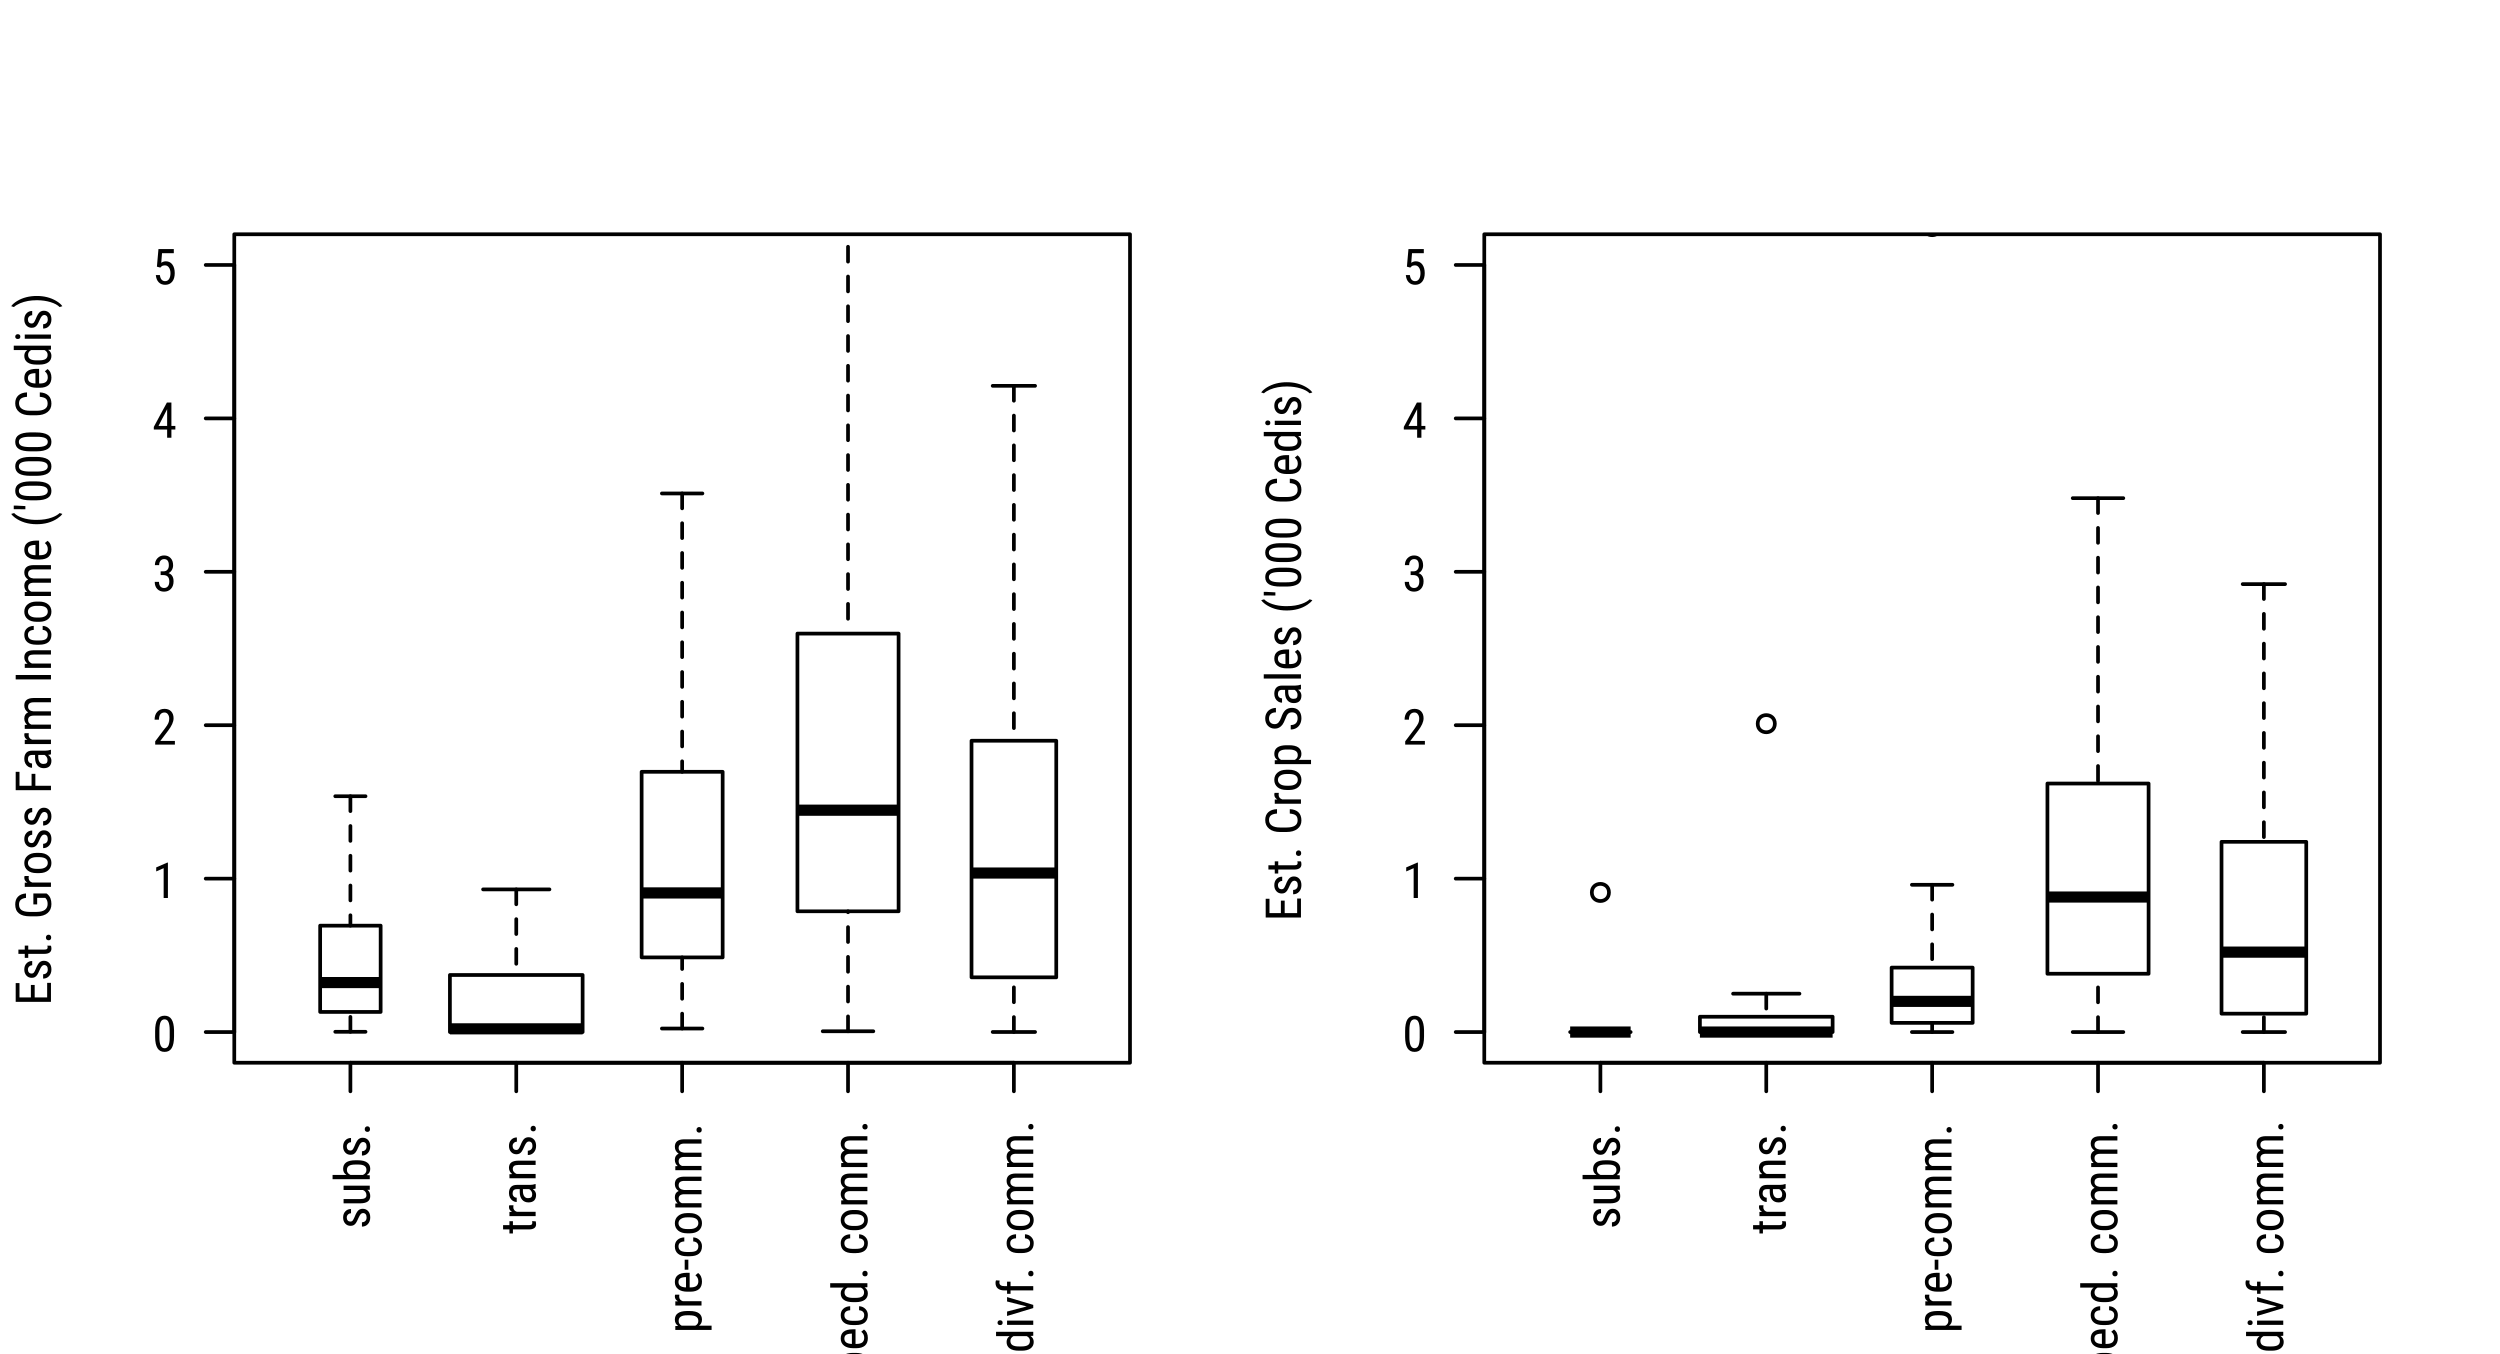 <?xml version="1.0" encoding="UTF-8"?>
<svg xmlns="http://www.w3.org/2000/svg" xmlns:xlink="http://www.w3.org/1999/xlink" width="504pt" height="273pt" viewBox="0 0 504 273" version="1.1">
<defs>
<g>
<symbol overflow="visible" id="glyph0-0">
<path style="stroke:none;" d="M 0 -3.406 L 0 -0.516 L -7.109 -0.516 L -7.109 -3.406 Z M -0.422 -3.188 L -6.688 -3.188 L -3.562 -2.078 Z M -6.641 -0.734 L -0.453 -0.734 L -3.562 -1.828 Z M -0.266 -0.891 L -0.266 -3 L -3.219 -1.953 Z M -3.891 -1.953 L -6.844 -3 L -6.844 -0.891 Z M -3.891 -1.953 "/>
</symbol>
<symbol overflow="visible" id="glyph0-1">
<path style="stroke:none;" d="M -1.359 -3.219 C -1.535 -3.219 -1.691 -3.145 -1.828 -3 C -1.961 -2.863 -2.117 -2.594 -2.297 -2.188 C -2.492 -1.727 -2.66 -1.398 -2.797 -1.203 C -2.93 -1.016 -3.082 -0.875 -3.25 -0.781 C -3.426 -0.688 -3.633 -0.641 -3.875 -0.641 C -4.312 -0.641 -4.672 -0.797 -4.953 -1.109 C -5.234 -1.422 -5.375 -1.82 -5.375 -2.312 C -5.375 -2.832 -5.223 -3.25 -4.922 -3.562 C -4.629 -3.875 -4.25 -4.031 -3.781 -4.031 L -3.781 -3.172 C -4.02 -3.172 -4.223 -3.086 -4.391 -2.922 C -4.555 -2.766 -4.641 -2.562 -4.641 -2.312 C -4.641 -2.062 -4.57 -1.863 -4.438 -1.719 C -4.312 -1.57 -4.133 -1.5 -3.906 -1.5 C -3.727 -1.5 -3.586 -1.551 -3.484 -1.656 C -3.379 -1.758 -3.238 -2.016 -3.062 -2.422 C -2.812 -3.066 -2.566 -3.504 -2.328 -3.734 C -2.086 -3.961 -1.785 -4.078 -1.422 -4.078 C -0.961 -4.078 -0.594 -3.914 -0.312 -3.594 C -0.039 -3.281 0.094 -2.859 0.094 -2.328 C 0.094 -1.785 -0.062 -1.344 -0.375 -1 C -0.688 -0.656 -1.086 -0.484 -1.578 -0.484 L -1.578 -1.359 C -1.285 -1.367 -1.055 -1.457 -0.891 -1.625 C -0.723 -1.789 -0.641 -2.023 -0.641 -2.328 C -0.641 -2.617 -0.703 -2.836 -0.828 -2.984 C -0.961 -3.141 -1.141 -3.219 -1.359 -3.219 Z M -1.359 -3.219 "/>
</symbol>
<symbol overflow="visible" id="glyph0-2">
<path style="stroke:none;" d="M -0.469 -3.344 C -0.094 -3.051 0.094 -2.629 0.094 -2.078 C 0.094 -1.609 -0.066 -1.25 -0.391 -1 C -0.723 -0.758 -1.207 -0.633 -1.844 -0.625 L -5.281 -0.625 L -5.281 -1.484 L -1.906 -1.484 C -1.082 -1.484 -0.672 -1.734 -0.672 -2.234 C -0.672 -2.754 -0.906 -3.113 -1.375 -3.312 L -5.281 -3.312 L -5.281 -4.188 L 0 -4.188 L 0 -3.359 Z M -0.469 -3.344 "/>
</symbol>
<symbol overflow="visible" id="glyph0-3">
<path style="stroke:none;" d="M -2.391 -4.469 C -1.566 -4.469 -0.945 -4.316 -0.531 -4.016 C -0.113 -3.723 0.094 -3.297 0.094 -2.734 C 0.094 -2.18 -0.145 -1.766 -0.625 -1.484 L 0 -1.438 L 0 -0.656 L -7.5 -0.656 L -7.5 -1.516 L -4.703 -1.516 C -5.148 -1.797 -5.375 -2.203 -5.375 -2.734 C -5.375 -3.305 -5.172 -3.738 -4.766 -4.031 C -4.359 -4.32 -3.738 -4.469 -2.906 -4.469 Z M -2.875 -3.609 C -3.5 -3.609 -3.941 -3.52 -4.203 -3.344 C -4.473 -3.176 -4.609 -2.895 -4.609 -2.5 C -4.609 -2.062 -4.367 -1.734 -3.891 -1.516 L -1.375 -1.516 C -0.906 -1.723 -0.672 -2.055 -0.672 -2.516 C -0.672 -2.898 -0.805 -3.176 -1.078 -3.344 C -1.348 -3.52 -1.77 -3.609 -2.344 -3.609 Z M -2.875 -3.609 "/>
</symbol>
<symbol overflow="visible" id="glyph0-4">
<path style="stroke:none;" d="M -0.469 -0.703 C -0.625 -0.703 -0.754 -0.75 -0.859 -0.844 C -0.961 -0.938 -1.016 -1.07 -1.016 -1.25 C -1.016 -1.438 -0.961 -1.578 -0.859 -1.672 C -0.754 -1.773 -0.625 -1.828 -0.469 -1.828 C -0.32 -1.828 -0.195 -1.773 -0.094 -1.672 C 0 -1.578 0.047 -1.438 0.047 -1.25 C 0.047 -1.07 0 -0.938 -0.094 -0.844 C -0.195 -0.75 -0.32 -0.703 -0.469 -0.703 Z M -0.469 -0.703 "/>
</symbol>
<symbol overflow="visible" id="glyph0-5">
<path style="stroke:none;" d="M -6.562 -1.781 L -5.281 -1.781 L -5.281 -2.578 L -4.578 -2.578 L -4.578 -1.781 L -1.312 -1.781 C -1.102 -1.781 -0.941 -1.812 -0.828 -1.875 C -0.723 -1.945 -0.672 -2.066 -0.672 -2.234 C -0.672 -2.348 -0.691 -2.461 -0.734 -2.578 L 0 -2.562 C 0.062 -2.375 0.094 -2.176 0.094 -1.969 C 0.094 -1.625 -0.023 -1.363 -0.266 -1.188 C -0.516 -1.008 -0.859 -0.922 -1.297 -0.922 L -4.578 -0.922 L -4.578 -0.109 L -5.281 -0.109 L -5.281 -0.922 L -6.562 -0.922 Z M -6.562 -1.781 "/>
</symbol>
<symbol overflow="visible" id="glyph0-6">
<path style="stroke:none;" d="M -4.469 -2.828 C -4.488 -2.703 -4.5 -2.57 -4.5 -2.438 C -4.5 -1.988 -4.258 -1.68 -3.781 -1.516 L 0 -1.516 L 0 -0.641 L -5.281 -0.641 L -5.281 -1.484 L -4.75 -1.5 C -5.164 -1.727 -5.375 -2.055 -5.375 -2.484 C -5.375 -2.617 -5.352 -2.734 -5.312 -2.828 Z M -4.469 -2.828 "/>
</symbol>
<symbol overflow="visible" id="glyph0-7">
<path style="stroke:none;" d="M 0 -3.359 C -0.113 -3.305 -0.305 -3.27 -0.578 -3.25 C -0.129 -2.945 0.094 -2.555 0.094 -2.078 C 0.094 -1.598 -0.035 -1.223 -0.297 -0.953 C -0.566 -0.691 -0.945 -0.562 -1.438 -0.562 C -1.977 -0.562 -2.406 -0.742 -2.719 -1.109 C -3.031 -1.473 -3.191 -1.973 -3.203 -2.609 L -3.203 -3.234 L -3.766 -3.234 C -4.078 -3.234 -4.301 -3.16 -4.438 -3.016 C -4.57 -2.879 -4.641 -2.672 -4.641 -2.391 C -4.641 -2.129 -4.562 -1.914 -4.406 -1.75 C -4.25 -1.594 -4.051 -1.516 -3.812 -1.516 L -3.812 -0.641 C -4.082 -0.641 -4.344 -0.719 -4.594 -0.875 C -4.844 -1.039 -5.035 -1.258 -5.172 -1.531 C -5.305 -1.801 -5.375 -2.102 -5.375 -2.438 C -5.375 -2.977 -5.238 -3.391 -4.969 -3.672 C -4.707 -3.953 -4.316 -4.094 -3.797 -4.094 L -1.141 -4.094 C -0.734 -4.102 -0.379 -4.16 -0.078 -4.266 L 0 -4.266 Z M -0.688 -2.219 C -0.688 -2.426 -0.742 -2.625 -0.859 -2.812 C -0.984 -3.008 -1.129 -3.148 -1.297 -3.234 L -2.562 -3.234 L -2.562 -2.75 C -2.551 -2.344 -2.457 -2.02 -2.281 -1.781 C -2.102 -1.539 -1.859 -1.422 -1.547 -1.422 C -1.242 -1.422 -1.023 -1.477 -0.891 -1.594 C -0.754 -1.719 -0.688 -1.926 -0.688 -2.219 Z M -0.688 -2.219 "/>
</symbol>
<symbol overflow="visible" id="glyph0-8">
<path style="stroke:none;" d="M -5.281 -1.453 L -4.719 -1.484 C -5.156 -1.816 -5.375 -2.242 -5.375 -2.766 C -5.375 -3.703 -4.754 -4.176 -3.516 -4.188 L 0 -4.188 L 0 -3.328 L -3.469 -3.328 C -3.883 -3.328 -4.176 -3.258 -4.344 -3.125 C -4.52 -2.988 -4.609 -2.781 -4.609 -2.5 C -4.609 -2.281 -4.535 -2.086 -4.391 -1.922 C -4.254 -1.754 -4.07 -1.617 -3.844 -1.516 L 0 -1.516 L 0 -0.641 L -5.281 -0.641 Z M -5.281 -1.453 "/>
</symbol>
<symbol overflow="visible" id="glyph0-9">
<path style="stroke:none;" d="M -2.391 -4.469 C -1.555 -4.469 -0.93 -4.316 -0.516 -4.016 C -0.109 -3.711 0.094 -3.285 0.094 -2.734 C 0.094 -2.203 -0.102 -1.797 -0.5 -1.516 L 2.031 -1.516 L 2.031 -0.656 L -5.281 -0.656 L -5.281 -1.438 L -4.703 -1.469 C -5.148 -1.758 -5.375 -2.176 -5.375 -2.719 C -5.375 -3.301 -5.172 -3.734 -4.766 -4.016 C -4.367 -4.305 -3.77 -4.457 -2.969 -4.469 Z M -2.875 -3.609 C -3.469 -3.609 -3.906 -3.516 -4.188 -3.328 C -4.469 -3.148 -4.609 -2.859 -4.609 -2.453 C -4.609 -2.035 -4.406 -1.723 -4 -1.516 L -1.25 -1.516 C -0.844 -1.723 -0.641 -2.039 -0.641 -2.469 C -0.641 -2.852 -0.781 -3.133 -1.062 -3.312 C -1.344 -3.5 -1.773 -3.598 -2.359 -3.609 Z M -2.875 -3.609 "/>
</symbol>
<symbol overflow="visible" id="glyph0-10">
<path style="stroke:none;" d="M 0.094 -2.531 C 0.094 -1.875 -0.098 -1.367 -0.484 -1.016 C -0.879 -0.672 -1.457 -0.492 -2.219 -0.484 L -2.859 -0.484 C -3.641 -0.484 -4.254 -0.656 -4.703 -1 C -5.148 -1.344 -5.375 -1.82 -5.375 -2.438 C -5.375 -3.051 -5.176 -3.508 -4.781 -3.812 C -4.395 -4.125 -3.785 -4.285 -2.953 -4.297 L -2.391 -4.297 L -2.391 -1.344 L -2.266 -1.344 C -1.691 -1.344 -1.273 -1.445 -1.016 -1.656 C -0.766 -1.875 -0.641 -2.18 -0.641 -2.578 C -0.641 -2.836 -0.688 -3.062 -0.781 -3.25 C -0.875 -3.445 -1.023 -3.629 -1.234 -3.797 L -0.688 -4.25 C -0.164 -3.875 0.094 -3.301 0.094 -2.531 Z M -4.641 -2.438 C -4.641 -2.082 -4.516 -1.816 -4.266 -1.641 C -4.023 -1.461 -3.645 -1.363 -3.125 -1.344 L -3.125 -3.422 L -3.25 -3.422 C -3.75 -3.398 -4.102 -3.312 -4.312 -3.156 C -4.531 -3 -4.641 -2.758 -4.641 -2.438 Z M -4.641 -2.438 "/>
</symbol>
<symbol overflow="visible" id="glyph0-11">
<path style="stroke:none;" d="M -2.656 -2.25 L -2.656 -0.234 L -3.391 -0.234 L -3.391 -2.25 Z M -2.656 -2.25 "/>
</symbol>
<symbol overflow="visible" id="glyph0-12">
<path style="stroke:none;" d="M -0.641 -2.484 C -0.641 -2.766 -0.727 -2.988 -0.906 -3.156 C -1.082 -3.332 -1.336 -3.43 -1.672 -3.453 L -1.672 -4.266 C -1.16 -4.242 -0.738 -4.062 -0.406 -3.719 C -0.07 -3.383 0.094 -2.973 0.094 -2.484 C 0.094 -1.828 -0.109 -1.328 -0.516 -0.984 C -0.93 -0.641 -1.547 -0.469 -2.359 -0.469 L -2.938 -0.469 C -3.738 -0.469 -4.344 -0.641 -4.75 -0.984 C -5.164 -1.328 -5.375 -1.82 -5.375 -2.469 C -5.375 -3.008 -5.203 -3.438 -4.859 -3.75 C -4.523 -4.07 -4.062 -4.242 -3.469 -4.266 L -3.469 -3.453 C -3.852 -3.43 -4.145 -3.336 -4.344 -3.172 C -4.539 -3.004 -4.641 -2.77 -4.641 -2.469 C -4.641 -2.094 -4.508 -1.812 -4.25 -1.625 C -4 -1.438 -3.586 -1.336 -3.016 -1.328 L -2.344 -1.328 C -1.719 -1.328 -1.273 -1.422 -1.016 -1.609 C -0.766 -1.797 -0.641 -2.086 -0.641 -2.484 Z M -0.641 -2.484 "/>
</symbol>
<symbol overflow="visible" id="glyph0-13">
<path style="stroke:none;" d="M -2.891 -0.469 C -3.648 -0.469 -4.254 -0.648 -4.703 -1.016 C -5.148 -1.391 -5.375 -1.883 -5.375 -2.5 C -5.375 -3.113 -5.156 -3.602 -4.719 -3.969 C -4.289 -4.344 -3.695 -4.535 -2.938 -4.547 L -2.391 -4.547 C -1.617 -4.547 -1.008 -4.359 -0.562 -3.984 C -0.125 -3.617 0.094 -3.129 0.094 -2.516 C 0.094 -1.898 -0.117 -1.406 -0.547 -1.031 C -0.984 -0.664 -1.57 -0.477 -2.312 -0.469 Z M -2.391 -1.328 C -1.848 -1.328 -1.422 -1.43 -1.109 -1.641 C -0.797 -1.859 -0.641 -2.148 -0.641 -2.516 C -0.641 -3.273 -1.191 -3.664 -2.297 -3.688 L -2.891 -3.688 C -3.43 -3.688 -3.859 -3.578 -4.172 -3.359 C -4.484 -3.148 -4.641 -2.863 -4.641 -2.5 C -4.641 -2.145 -4.484 -1.859 -4.172 -1.641 C -3.859 -1.43 -3.43 -1.328 -2.891 -1.328 Z M -2.391 -1.328 "/>
</symbol>
<symbol overflow="visible" id="glyph0-14">
<path style="stroke:none;" d="M -5.281 -1.453 L -4.797 -1.484 C -5.18 -1.805 -5.375 -2.227 -5.375 -2.75 C -5.375 -3.344 -5.117 -3.754 -4.609 -3.984 C -5.117 -4.316 -5.375 -4.781 -5.375 -5.375 C -5.375 -6.352 -4.77 -6.852 -3.562 -6.875 L 0 -6.875 L 0 -6.016 L -3.484 -6.016 C -3.859 -6.016 -4.141 -5.941 -4.328 -5.797 C -4.516 -5.66 -4.609 -5.43 -4.609 -5.109 C -4.609 -4.848 -4.508 -4.633 -4.312 -4.469 C -4.113 -4.312 -3.859 -4.219 -3.547 -4.188 L 0 -4.188 L 0 -3.328 L -3.516 -3.328 C -4.242 -3.316 -4.609 -3.02 -4.609 -2.438 C -4.609 -2 -4.391 -1.691 -3.953 -1.516 L 0 -1.516 L 0 -0.656 L -5.281 -0.656 Z M -5.281 -1.453 "/>
</symbol>
<symbol overflow="visible" id="glyph0-15">
<path style="stroke:none;" d="M -2.875 -0.469 C -3.695 -0.469 -4.316 -0.617 -4.734 -0.922 C -5.16 -1.223 -5.375 -1.66 -5.375 -2.234 C -5.375 -2.734 -5.172 -3.125 -4.766 -3.406 L -7.5 -3.406 L -7.5 -4.281 L 0 -4.281 L 0 -3.484 L -0.562 -3.438 C -0.125 -3.156 0.094 -2.754 0.094 -2.234 C 0.094 -1.68 -0.113 -1.25 -0.531 -0.938 C -0.957 -0.625 -1.562 -0.469 -2.344 -0.469 Z M -2.391 -1.328 C -1.797 -1.328 -1.359 -1.414 -1.078 -1.594 C -0.805 -1.77 -0.672 -2.055 -0.672 -2.453 C -0.672 -2.879 -0.883 -3.195 -1.312 -3.406 L -3.984 -3.406 C -4.398 -3.188 -4.609 -2.867 -4.609 -2.453 C -4.609 -2.055 -4.469 -1.77 -4.188 -1.594 C -3.914 -1.414 -3.492 -1.328 -2.922 -1.328 Z M -2.391 -1.328 "/>
</symbol>
<symbol overflow="visible" id="glyph0-16">
<path style="stroke:none;" d=""/>
</symbol>
<symbol overflow="visible" id="glyph0-17">
<path style="stroke:none;" d="M 0 -1.578 L 0 -0.719 L -5.281 -0.719 L -5.281 -1.578 Z M -6.688 -1.641 C -6.539 -1.641 -6.414 -1.598 -6.312 -1.516 C -6.219 -1.441 -6.172 -1.32 -6.172 -1.156 C -6.172 -0.988 -6.219 -0.863 -6.312 -0.781 C -6.414 -0.707 -6.539 -0.672 -6.688 -0.672 C -6.832 -0.672 -6.953 -0.707 -7.047 -0.781 C -7.148 -0.863 -7.203 -0.984 -7.203 -1.141 C -7.203 -1.305 -7.148 -1.43 -7.047 -1.516 C -6.953 -1.598 -6.832 -1.641 -6.688 -1.641 Z M -6.688 -1.641 "/>
</symbol>
<symbol overflow="visible" id="glyph0-18">
<path style="stroke:none;" d="M -1.312 -2.141 L -5.281 -3.141 L -5.281 -4.031 L 0 -2.453 L 0 -1.812 L -5.281 -0.219 L -5.281 -1.109 Z M -1.312 -2.141 "/>
</symbol>
<symbol overflow="visible" id="glyph0-19">
<path style="stroke:none;" d="M 0 -1.031 L -4.578 -1.031 L -4.578 -0.344 L -5.281 -0.344 L -5.281 -1.031 L -5.891 -1.031 C -6.43 -1.039 -6.852 -1.176 -7.156 -1.438 C -7.457 -1.695 -7.609 -2.066 -7.609 -2.547 C -7.609 -2.711 -7.578 -2.883 -7.516 -3.062 L -6.781 -3.016 C -6.812 -2.898 -6.828 -2.77 -6.828 -2.625 C -6.828 -2.133 -6.477 -1.891 -5.781 -1.891 L -5.281 -1.891 L -5.281 -2.797 L -4.578 -2.797 L -4.578 -1.891 L 0 -1.891 Z M 0 -1.031 "/>
</symbol>
<symbol overflow="visible" id="glyph0-20">
<path style="stroke:none;" d="M -3.281 -4.172 L -3.281 -1.656 L -0.766 -1.656 L -0.766 -4.594 L 0 -4.594 L 0 -0.766 L -7.109 -0.766 L -7.109 -4.547 L -6.344 -4.547 L -6.344 -1.656 L -4.047 -1.656 L -4.047 -4.172 Z M -3.281 -4.172 "/>
</symbol>
<symbol overflow="visible" id="glyph0-21">
<path style="stroke:none;" d="M -0.891 -5.219 L -0.688 -5.062 C -0.164 -4.613 0.094 -3.957 0.094 -3.094 C 0.094 -2.32 -0.16 -1.719 -0.672 -1.281 C -1.18 -0.844 -1.898 -0.617 -2.828 -0.609 L -4.219 -0.609 C -5.219 -0.609 -5.961 -0.805 -6.453 -1.203 C -6.953 -1.598 -7.203 -2.195 -7.203 -3 C -7.203 -3.676 -7.016 -4.203 -6.641 -4.578 C -6.266 -4.961 -5.727 -5.176 -5.031 -5.219 L -5.031 -4.328 C -5.469 -4.285 -5.812 -4.16 -6.062 -3.953 C -6.312 -3.742 -6.438 -3.426 -6.438 -3 C -6.438 -2.488 -6.27 -2.113 -5.938 -1.875 C -5.602 -1.633 -5.07 -1.508 -4.344 -1.5 L -2.891 -1.5 C -2.172 -1.5 -1.617 -1.633 -1.234 -1.906 C -0.859 -2.188 -0.672 -2.582 -0.672 -3.094 C -0.672 -3.57 -0.785 -3.938 -1.016 -4.188 L -1.141 -4.328 L -2.781 -4.328 L -2.781 -3.016 L -3.547 -3.016 L -3.547 -5.219 Z M -0.891 -5.219 "/>
</symbol>
<symbol overflow="visible" id="glyph0-22">
<path style="stroke:none;" d="M -3.141 -4.062 L -3.141 -1.656 L 0 -1.656 L 0 -0.766 L -7.109 -0.766 L -7.109 -4.469 L -6.344 -4.469 L -6.344 -1.656 L -3.906 -1.656 L -3.906 -4.062 Z M -3.141 -4.062 "/>
</symbol>
<symbol overflow="visible" id="glyph0-23">
<path style="stroke:none;" d="M 0 -1.703 L 0 -0.812 L -7.109 -0.812 L -7.109 -1.703 Z M 0 -1.703 "/>
</symbol>
<symbol overflow="visible" id="glyph0-24">
<path style="stroke:none;" d="M -2.891 -0.625 C -3.742 -0.625 -4.547 -0.738 -5.297 -0.969 C -6.047 -1.207 -6.703 -1.535 -7.266 -1.953 C -7.609 -2.211 -7.859 -2.461 -8.016 -2.703 L -7.422 -2.875 C -7.047 -2.477 -6.484 -2.156 -5.734 -1.906 C -4.984 -1.656 -4.145 -1.52 -3.219 -1.5 L -2.828 -1.5 C -1.68 -1.5 -0.672 -1.66 0.203 -1.984 C 0.867 -2.223 1.383 -2.52 1.75 -2.875 L 2.297 -2.703 C 2.098 -2.398 1.766 -2.094 1.297 -1.781 C 0.141 -1.008 -1.254 -0.625 -2.891 -0.625 Z M -2.891 -0.625 "/>
</symbol>
<symbol overflow="visible" id="glyph0-25">
<path style="stroke:none;" d="M -6.953 -1.234 L -5.156 -1.141 L -5.156 -0.5 L -7.5 -0.516 L -7.5 -1.234 Z M -6.953 -1.234 "/>
</symbol>
<symbol overflow="visible" id="glyph0-26">
<path style="stroke:none;" d="M -3.031 -4.375 C -1.977 -4.375 -1.191 -4.219 -0.672 -3.906 C -0.16 -3.602 0.094 -3.125 0.094 -2.469 C 0.094 -1.832 -0.148 -1.359 -0.641 -1.047 C -1.141 -0.734 -1.891 -0.57 -2.891 -0.562 L -4.109 -0.562 C -5.148 -0.562 -5.926 -0.711 -6.438 -1.016 C -6.945 -1.328 -7.203 -1.812 -7.203 -2.469 C -7.203 -3.102 -6.957 -3.57 -6.469 -3.875 C -5.988 -4.188 -5.258 -4.352 -4.281 -4.375 Z M -4.266 -3.5 C -5.016 -3.5 -5.566 -3.414 -5.922 -3.25 C -6.285 -3.094 -6.469 -2.832 -6.469 -2.469 C -6.469 -2.102 -6.289 -1.836 -5.938 -1.672 C -5.594 -1.516 -5.066 -1.43 -4.359 -1.422 L -2.891 -1.422 C -2.141 -1.422 -1.578 -1.504 -1.203 -1.672 C -0.828 -1.848 -0.641 -2.113 -0.641 -2.469 C -0.641 -2.82 -0.816 -3.082 -1.172 -3.25 C -1.523 -3.414 -2.066 -3.5 -2.797 -3.5 Z M -4.266 -3.5 "/>
</symbol>
<symbol overflow="visible" id="glyph0-27">
<path style="stroke:none;" d="M -2.25 -5.219 C -1.488 -5.188 -0.906 -4.973 -0.5 -4.578 C -0.102 -4.191 0.094 -3.645 0.094 -2.938 C 0.094 -2.219 -0.176 -1.648 -0.719 -1.234 C -1.258 -0.816 -1.992 -0.609 -2.922 -0.609 L -4.203 -0.609 C -5.129 -0.609 -5.859 -0.82 -6.391 -1.25 C -6.93 -1.688 -7.203 -2.273 -7.203 -3.016 C -7.203 -3.703 -6.992 -4.234 -6.578 -4.609 C -6.172 -4.984 -5.586 -5.188 -4.828 -5.219 L -4.828 -4.328 C -5.398 -4.285 -5.812 -4.16 -6.062 -3.953 C -6.312 -3.742 -6.438 -3.43 -6.438 -3.016 C -6.438 -2.535 -6.242 -2.164 -5.859 -1.906 C -5.484 -1.645 -4.93 -1.516 -4.203 -1.516 L -2.891 -1.516 C -2.172 -1.516 -1.617 -1.633 -1.234 -1.875 C -0.859 -2.113 -0.672 -2.469 -0.672 -2.938 C -0.672 -3.406 -0.785 -3.738 -1.016 -3.938 C -1.242 -4.145 -1.656 -4.273 -2.25 -4.328 Z M -2.25 -5.219 "/>
</symbol>
<symbol overflow="visible" id="glyph0-28">
<path style="stroke:none;" d="M -2.844 -2.5 C -1.383 -2.5 -0.098 -2.176 1.016 -1.531 C 1.617 -1.176 2.047 -0.812 2.297 -0.438 L 1.75 -0.266 C 1.352 -0.672 0.75 -1 -0.062 -1.25 C -0.875 -1.5 -1.758 -1.629 -2.719 -1.641 L -2.891 -1.641 C -4.129 -1.641 -5.238 -1.438 -6.219 -1.031 C -6.75 -0.801 -7.164 -0.547 -7.469 -0.266 L -8.016 -0.438 C -7.773 -0.789 -7.383 -1.133 -6.844 -1.469 C -5.707 -2.156 -4.375 -2.5 -2.844 -2.5 Z M -2.844 -2.5 "/>
</symbol>
<symbol overflow="visible" id="glyph0-29">
<path style="stroke:none;" d="M -1.797 -3.875 C -2.148 -3.875 -2.422 -3.773 -2.609 -3.578 C -2.797 -3.391 -2.977 -3.047 -3.156 -2.547 C -3.344 -2.047 -3.535 -1.66 -3.734 -1.391 C -3.93 -1.129 -4.156 -0.93 -4.406 -0.797 C -4.656 -0.66 -4.941 -0.594 -5.266 -0.594 C -5.828 -0.594 -6.289 -0.781 -6.656 -1.156 C -7.02 -1.539 -7.203 -2.035 -7.203 -2.641 C -7.203 -3.055 -7.109 -3.426 -6.922 -3.75 C -6.734 -4.082 -6.473 -4.332 -6.141 -4.5 C -5.816 -4.676 -5.453 -4.766 -5.047 -4.766 L -5.047 -3.875 C -5.492 -3.875 -5.836 -3.766 -6.078 -3.547 C -6.316 -3.336 -6.438 -3.035 -6.438 -2.641 C -6.438 -2.273 -6.332 -1.992 -6.125 -1.797 C -5.926 -1.598 -5.645 -1.5 -5.281 -1.5 C -4.977 -1.5 -4.727 -1.609 -4.531 -1.828 C -4.332 -2.047 -4.148 -2.379 -3.984 -2.828 C -3.754 -3.523 -3.469 -4.023 -3.125 -4.328 C -2.789 -4.629 -2.352 -4.781 -1.812 -4.781 C -1.227 -4.781 -0.766 -4.594 -0.422 -4.219 C -0.078 -3.844 0.094 -3.332 0.094 -2.688 C 0.094 -2.27 0.004 -1.883 -0.172 -1.531 C -0.348 -1.188 -0.598 -0.914 -0.922 -0.719 C -1.254 -0.52 -1.633 -0.422 -2.062 -0.422 L -2.062 -1.312 C -1.625 -1.312 -1.281 -1.43 -1.031 -1.672 C -0.789 -1.922 -0.672 -2.258 -0.672 -2.688 C -0.672 -3.082 -0.77 -3.379 -0.969 -3.578 C -1.176 -3.773 -1.453 -3.875 -1.797 -3.875 Z M -1.797 -3.875 "/>
</symbol>
<symbol overflow="visible" id="glyph0-30">
<path style="stroke:none;" d="M 0 -1.578 L 0 -0.719 L -7.5 -0.719 L -7.5 -1.578 Z M 0 -1.578 "/>
</symbol>
<symbol overflow="visible" id="glyph1-0">
<path style="stroke:none;" d="M 3.406 0 L 0.516 0 L 0.516 -7.109 L 3.406 -7.109 Z M 3.188 -0.422 L 3.188 -6.688 L 2.078 -3.562 Z M 0.734 -6.641 L 0.734 -0.453 L 1.828 -3.562 Z M 0.891 -0.266 L 3 -0.266 L 1.953 -3.219 Z M 1.953 -3.891 L 3 -6.844 L 0.891 -6.844 Z M 1.953 -3.891 "/>
</symbol>
<symbol overflow="visible" id="glyph1-1">
<path style="stroke:none;" d="M 4.375 -3.031 C 4.375 -1.977 4.219 -1.191 3.906 -0.672 C 3.602 -0.16 3.125 0.094 2.469 0.094 C 1.832 0.094 1.359 -0.148 1.047 -0.641 C 0.734 -1.141 0.57 -1.891 0.562 -2.891 L 0.562 -4.109 C 0.562 -5.148 0.711 -5.926 1.016 -6.438 C 1.328 -6.945 1.812 -7.203 2.469 -7.203 C 3.102 -7.203 3.57 -6.957 3.875 -6.469 C 4.188 -5.988 4.352 -5.258 4.375 -4.281 Z M 3.5 -4.266 C 3.5 -5.016 3.414 -5.566 3.25 -5.922 C 3.094 -6.285 2.832 -6.469 2.469 -6.469 C 2.102 -6.469 1.836 -6.289 1.672 -5.938 C 1.516 -5.594 1.43 -5.066 1.422 -4.359 L 1.422 -2.891 C 1.422 -2.141 1.504 -1.578 1.672 -1.203 C 1.848 -0.828 2.113 -0.641 2.469 -0.641 C 2.82 -0.641 3.082 -0.816 3.25 -1.172 C 3.414 -1.523 3.5 -2.066 3.5 -2.797 Z M 3.5 -4.266 "/>
</symbol>
<symbol overflow="visible" id="glyph1-2">
<path style="stroke:none;" d="M 3.141 0 L 2.281 0 L 2.281 -6.016 L 0.781 -5.359 L 0.781 -6.172 L 3.016 -7.141 L 3.141 -7.141 Z M 3.141 0 "/>
</symbol>
<symbol overflow="visible" id="glyph1-3">
<path style="stroke:none;" d="M 4.547 0 L 0.578 0 L 0.578 -0.656 L 2.594 -3.328 C 2.906 -3.742 3.117 -4.082 3.234 -4.344 C 3.348 -4.613 3.406 -4.898 3.406 -5.203 C 3.406 -5.578 3.316 -5.879 3.141 -6.109 C 2.973 -6.348 2.742 -6.469 2.453 -6.469 C 2.098 -6.469 1.82 -6.344 1.625 -6.094 C 1.426 -5.844 1.328 -5.484 1.328 -5.016 L 0.453 -5.016 C 0.453 -5.672 0.629 -6.195 0.984 -6.594 C 1.348 -7 1.836 -7.203 2.453 -7.203 C 3.023 -7.203 3.473 -7.031 3.797 -6.688 C 4.117 -6.344 4.281 -5.879 4.281 -5.297 C 4.281 -4.598 3.914 -3.77 3.188 -2.812 L 1.609 -0.734 L 4.547 -0.734 Z M 4.547 0 "/>
</symbol>
<symbol overflow="visible" id="glyph1-4">
<path style="stroke:none;" d="M 1.672 -4 L 2.234 -4 C 2.586 -4 2.859 -4.109 3.047 -4.328 C 3.234 -4.547 3.328 -4.844 3.328 -5.219 C 3.328 -6.051 3.008 -6.469 2.375 -6.469 C 2.062 -6.469 1.816 -6.352 1.641 -6.125 C 1.461 -5.906 1.375 -5.613 1.375 -5.25 L 0.516 -5.25 C 0.516 -5.812 0.688 -6.273 1.031 -6.641 C 1.383 -7.016 1.832 -7.203 2.375 -7.203 C 2.926 -7.203 3.363 -7.023 3.688 -6.672 C 4.02 -6.328 4.188 -5.836 4.188 -5.203 C 4.188 -4.867 4.102 -4.555 3.938 -4.266 C 3.77 -3.984 3.547 -3.773 3.266 -3.641 C 3.941 -3.398 4.281 -2.848 4.281 -1.984 C 4.281 -1.348 4.102 -0.844 3.75 -0.469 C 3.395 -0.094 2.93 0.094 2.359 0.094 C 1.797 0.094 1.344 -0.082 1 -0.438 C 0.656 -0.789 0.484 -1.27 0.484 -1.875 L 1.344 -1.875 C 1.344 -1.5 1.43 -1.195 1.609 -0.969 C 1.797 -0.75 2.047 -0.641 2.359 -0.641 C 2.68 -0.641 2.938 -0.75 3.125 -0.969 C 3.32 -1.188 3.422 -1.52 3.422 -1.969 C 3.422 -2.82 3.008 -3.25 2.188 -3.25 L 1.672 -3.25 Z M 1.672 -4 "/>
</symbol>
<symbol overflow="visible" id="glyph1-5">
<path style="stroke:none;" d="M 3.844 -2.391 L 4.641 -2.391 L 4.641 -1.656 L 3.844 -1.656 L 3.844 0 L 2.984 0 L 2.984 -1.656 L 0.297 -1.656 L 0.297 -2.188 L 2.938 -7.109 L 3.844 -7.109 Z M 1.25 -2.391 L 2.984 -2.391 L 2.984 -5.766 Z M 1.25 -2.391 "/>
</symbol>
<symbol overflow="visible" id="glyph1-6">
<path style="stroke:none;" d="M 0.922 -3.562 L 1.234 -7.109 L 4.328 -7.109 L 4.328 -6.281 L 1.953 -6.281 L 1.797 -4.344 C 2.086 -4.539 2.398 -4.641 2.734 -4.641 C 3.285 -4.641 3.719 -4.426 4.031 -4 C 4.352 -3.57 4.516 -2.992 4.516 -2.266 C 4.516 -1.523 4.344 -0.945 4 -0.531 C 3.656 -0.113 3.188 0.094 2.594 0.094 C 2.051 0.094 1.613 -0.078 1.281 -0.422 C 0.945 -0.773 0.754 -1.258 0.703 -1.875 L 1.516 -1.875 C 1.566 -1.469 1.68 -1.16 1.859 -0.953 C 2.047 -0.742 2.289 -0.641 2.594 -0.641 C 2.926 -0.641 3.188 -0.785 3.375 -1.078 C 3.562 -1.367 3.656 -1.758 3.656 -2.25 C 3.656 -2.719 3.551 -3.098 3.344 -3.391 C 3.145 -3.68 2.875 -3.828 2.531 -3.828 C 2.238 -3.828 2.008 -3.754 1.844 -3.609 L 1.609 -3.375 Z M 0.922 -3.562 "/>
</symbol>
</g>
<clipPath id="clip1">
  <path d="M 170 47.23 L 172 47.23 L 172 129 L 170 129 Z M 170 47.23 "/>
</clipPath>
<clipPath id="clip2">
  <path d="M 387 47.23 L 392 47.23 L 392 48 L 387 48 Z M 387 47.23 "/>
</clipPath>
</defs>
<g id="surface1282">
<rect x="0" y="0" width="504" height="273" style="fill:rgb(100%,100%,100%);fill-opacity:1;stroke:none;"/>
<path style="fill:none;stroke-width:2.25;stroke-linecap:butt;stroke-linejoin:round;stroke:rgb(0%,0%,0%);stroke-opacity:1;stroke-miterlimit:10;" d="M 64.543 198.086 L 76.738 198.086 "/>
<path style="fill:none;stroke-width:0.75;stroke-linecap:round;stroke-linejoin:round;stroke:rgb(0%,0%,0%);stroke-opacity:1;stroke-dasharray:3,3;stroke-miterlimit:10;" d="M 70.641 208.008 L 70.641 204.004 "/>
<path style="fill:none;stroke-width:0.75;stroke-linecap:round;stroke-linejoin:round;stroke:rgb(0%,0%,0%);stroke-opacity:1;stroke-dasharray:3,3;stroke-miterlimit:10;" d="M 70.641 160.52 L 70.641 186.609 "/>
<path style="fill:none;stroke-width:0.75;stroke-linecap:round;stroke-linejoin:round;stroke:rgb(0%,0%,0%);stroke-opacity:1;stroke-miterlimit:10;" d="M 67.59 208.008 L 73.688 208.008 "/>
<path style="fill:none;stroke-width:0.75;stroke-linecap:round;stroke-linejoin:round;stroke:rgb(0%,0%,0%);stroke-opacity:1;stroke-miterlimit:10;" d="M 67.59 160.52 L 73.688 160.52 "/>
<path style="fill:none;stroke-width:0.75;stroke-linecap:round;stroke-linejoin:round;stroke:rgb(0%,0%,0%);stroke-opacity:1;stroke-miterlimit:10;" d="M 64.543 204.004 L 76.738 204.004 L 76.738 186.609 L 64.543 186.609 L 64.543 204.004 "/>
<path style="fill:none;stroke-width:2.25;stroke-linecap:butt;stroke-linejoin:round;stroke:rgb(0%,0%,0%);stroke-opacity:1;stroke-miterlimit:10;" d="M 90.703 207.41 L 117.457 207.41 "/>
<path style="fill:none;stroke-width:0.75;stroke-linecap:round;stroke-linejoin:round;stroke:rgb(0%,0%,0%);stroke-opacity:1;stroke-dasharray:3,3;stroke-miterlimit:10;" d="M 104.078 208.062 L 104.078 208.062 "/>
<path style="fill:none;stroke-width:0.75;stroke-linecap:round;stroke-linejoin:round;stroke:rgb(0%,0%,0%);stroke-opacity:1;stroke-dasharray:3,3;stroke-miterlimit:10;" d="M 104.078 179.301 L 104.078 196.559 "/>
<path style="fill:none;stroke-width:0.75;stroke-linecap:round;stroke-linejoin:round;stroke:rgb(0%,0%,0%);stroke-opacity:1;stroke-miterlimit:10;" d="M 97.391 208.062 L 110.77 208.062 "/>
<path style="fill:none;stroke-width:0.75;stroke-linecap:round;stroke-linejoin:round;stroke:rgb(0%,0%,0%);stroke-opacity:1;stroke-miterlimit:10;" d="M 97.391 179.301 L 110.77 179.301 "/>
<path style="fill:none;stroke-width:0.75;stroke-linecap:round;stroke-linejoin:round;stroke:rgb(0%,0%,0%);stroke-opacity:1;stroke-miterlimit:10;" d="M 90.703 208.062 L 117.457 208.062 L 117.457 196.559 L 90.703 196.559 L 90.703 208.062 "/>
<path style="fill:none;stroke-width:2.25;stroke-linecap:butt;stroke-linejoin:round;stroke:rgb(0%,0%,0%);stroke-opacity:1;stroke-miterlimit:10;" d="M 129.352 180.016 L 145.688 180.016 "/>
<path style="fill:none;stroke-width:0.75;stroke-linecap:round;stroke-linejoin:round;stroke:rgb(0%,0%,0%);stroke-opacity:1;stroke-dasharray:3,3;stroke-miterlimit:10;" d="M 137.52 207.352 L 137.52 193.012 "/>
<path style="fill:none;stroke-width:0.75;stroke-linecap:round;stroke-linejoin:round;stroke:rgb(0%,0%,0%);stroke-opacity:1;stroke-dasharray:3,3;stroke-miterlimit:10;" d="M 137.52 99.48 L 137.52 155.598 "/>
<path style="fill:none;stroke-width:0.75;stroke-linecap:round;stroke-linejoin:round;stroke:rgb(0%,0%,0%);stroke-opacity:1;stroke-miterlimit:10;" d="M 133.438 207.352 L 141.605 207.352 "/>
<path style="fill:none;stroke-width:0.75;stroke-linecap:round;stroke-linejoin:round;stroke:rgb(0%,0%,0%);stroke-opacity:1;stroke-miterlimit:10;" d="M 133.438 99.48 L 141.605 99.48 "/>
<path style="fill:none;stroke-width:0.75;stroke-linecap:round;stroke-linejoin:round;stroke:rgb(0%,0%,0%);stroke-opacity:1;stroke-miterlimit:10;" d="M 129.352 193.012 L 145.688 193.012 L 145.688 155.598 L 129.352 155.598 L 129.352 193.012 "/>
<path style="fill:none;stroke-width:2.25;stroke-linecap:butt;stroke-linejoin:round;stroke:rgb(0%,0%,0%);stroke-opacity:1;stroke-miterlimit:10;" d="M 160.762 163.336 L 181.156 163.336 "/>
<path style="fill:none;stroke-width:0.75;stroke-linecap:round;stroke-linejoin:round;stroke:rgb(0%,0%,0%);stroke-opacity:1;stroke-dasharray:3,3;stroke-miterlimit:10;" d="M 170.961 207.906 L 170.961 183.719 "/>
<g clip-path="url(#clip1)" clip-rule="nonzero">
<path style="fill:none;stroke-width:0.75;stroke-linecap:round;stroke-linejoin:round;stroke:rgb(0%,0%,0%);stroke-opacity:1;stroke-dasharray:3,3;stroke-miterlimit:10;" d="M 170.961 43.746 L 170.961 127.73 "/>
</g>
<path style="fill:none;stroke-width:0.75;stroke-linecap:round;stroke-linejoin:round;stroke:rgb(0%,0%,0%);stroke-opacity:1;stroke-miterlimit:10;" d="M 165.863 207.906 L 176.059 207.906 "/>
<path style="fill:none;stroke-width:0.75;stroke-linecap:round;stroke-linejoin:round;stroke:rgb(0%,0%,0%);stroke-opacity:1;stroke-miterlimit:10;" d="M 160.762 183.719 L 181.156 183.719 L 181.156 127.73 L 160.762 127.73 L 160.762 183.719 "/>
<path style="fill:none;stroke-width:2.25;stroke-linecap:butt;stroke-linejoin:round;stroke:rgb(0%,0%,0%);stroke-opacity:1;stroke-miterlimit:10;" d="M 195.859 176 L 212.941 176 "/>
<path style="fill:none;stroke-width:0.75;stroke-linecap:round;stroke-linejoin:round;stroke:rgb(0%,0%,0%);stroke-opacity:1;stroke-dasharray:3,3;stroke-miterlimit:10;" d="M 204.398 208.047 L 204.398 197.035 "/>
<path style="fill:none;stroke-width:0.75;stroke-linecap:round;stroke-linejoin:round;stroke:rgb(0%,0%,0%);stroke-opacity:1;stroke-dasharray:3,3;stroke-miterlimit:10;" d="M 204.398 77.785 L 204.398 149.336 "/>
<path style="fill:none;stroke-width:0.75;stroke-linecap:round;stroke-linejoin:round;stroke:rgb(0%,0%,0%);stroke-opacity:1;stroke-miterlimit:10;" d="M 200.129 208.047 L 208.672 208.047 "/>
<path style="fill:none;stroke-width:0.75;stroke-linecap:round;stroke-linejoin:round;stroke:rgb(0%,0%,0%);stroke-opacity:1;stroke-miterlimit:10;" d="M 200.129 77.785 L 208.672 77.785 "/>
<path style="fill:none;stroke-width:0.75;stroke-linecap:round;stroke-linejoin:round;stroke:rgb(0%,0%,0%);stroke-opacity:1;stroke-miterlimit:10;" d="M 195.859 197.035 L 212.941 197.035 L 212.941 149.336 L 195.859 149.336 L 195.859 197.035 "/>
<path style="fill:none;stroke-width:0.75;stroke-linecap:round;stroke-linejoin:round;stroke:rgb(0%,0%,0%);stroke-opacity:1;stroke-miterlimit:10;" d="M 70.641 214.246 L 204.398 214.246 "/>
<path style="fill:none;stroke-width:0.75;stroke-linecap:round;stroke-linejoin:round;stroke:rgb(0%,0%,0%);stroke-opacity:1;stroke-miterlimit:10;" d="M 70.641 214.246 L 70.641 220.008 "/>
<path style="fill:none;stroke-width:0.75;stroke-linecap:round;stroke-linejoin:round;stroke:rgb(0%,0%,0%);stroke-opacity:1;stroke-miterlimit:10;" d="M 104.078 214.246 L 104.078 220.008 "/>
<path style="fill:none;stroke-width:0.75;stroke-linecap:round;stroke-linejoin:round;stroke:rgb(0%,0%,0%);stroke-opacity:1;stroke-miterlimit:10;" d="M 137.52 214.246 L 137.52 220.008 "/>
<path style="fill:none;stroke-width:0.75;stroke-linecap:round;stroke-linejoin:round;stroke:rgb(0%,0%,0%);stroke-opacity:1;stroke-miterlimit:10;" d="M 170.961 214.246 L 170.961 220.008 "/>
<path style="fill:none;stroke-width:0.75;stroke-linecap:round;stroke-linejoin:round;stroke:rgb(0%,0%,0%);stroke-opacity:1;stroke-miterlimit:10;" d="M 204.398 214.246 L 204.398 220.008 "/>
<g style="fill:rgb(0%,0%,0%);fill-opacity:1;">
  <use xlink:href="#glyph0-1" x="74.546" y="247.77"/>
  <use xlink:href="#glyph0-2" x="74.546" y="243.214"/>
  <use xlink:href="#glyph0-3" x="74.546" y="238.38"/>
  <use xlink:href="#glyph0-1" x="74.546" y="233.448"/>
  <use xlink:href="#glyph0-4" x="74.546" y="228.893"/>
</g>
<g style="fill:rgb(0%,0%,0%);fill-opacity:1;">
  <use xlink:href="#glyph0-5" x="107.983" y="248.77"/>
  <use xlink:href="#glyph0-6" x="107.983" y="245.815"/>
  <use xlink:href="#glyph0-7" x="107.983" y="242.969"/>
  <use xlink:href="#glyph0-8" x="107.983" y="238.179"/>
  <use xlink:href="#glyph0-1" x="107.983" y="233.34"/>
  <use xlink:href="#glyph0-4" x="107.983" y="228.784"/>
</g>
<g style="fill:rgb(0%,0%,0%);fill-opacity:1;">
  <use xlink:href="#glyph0-9" x="141.425" y="268.77"/>
  <use xlink:href="#glyph0-6" x="141.425" y="263.838"/>
  <use xlink:href="#glyph0-10" x="141.425" y="260.889"/>
  <use xlink:href="#glyph0-11" x="141.425" y="256.206"/>
  <use xlink:href="#glyph0-12" x="141.425" y="253.726"/>
  <use xlink:href="#glyph0-13" x="141.425" y="249.106"/>
  <use xlink:href="#glyph0-14" x="141.425" y="244.087"/>
  <use xlink:href="#glyph0-14" x="141.425" y="236.562"/>
  <use xlink:href="#glyph0-4" x="141.425" y="229.038"/>
</g>
<g style="fill:rgb(0%,0%,0%);fill-opacity:1;">
  <use xlink:href="#glyph0-1" x="174.866" y="281.77"/>
  <use xlink:href="#glyph0-9" x="174.866" y="277.214"/>
  <use xlink:href="#glyph0-10" x="174.866" y="272.282"/>
  <use xlink:href="#glyph0-12" x="174.866" y="267.6"/>
  <use xlink:href="#glyph0-15" x="174.866" y="262.98"/>
  <use xlink:href="#glyph0-4" x="174.866" y="258.02"/>
  <use xlink:href="#glyph0-16" x="174.866" y="255.388"/>
  <use xlink:href="#glyph0-12" x="174.866" y="253.098"/>
  <use xlink:href="#glyph0-13" x="174.866" y="248.479"/>
  <use xlink:href="#glyph0-14" x="174.866" y="243.459"/>
  <use xlink:href="#glyph0-14" x="174.866" y="235.935"/>
  <use xlink:href="#glyph0-4" x="174.866" y="228.41"/>
</g>
<g style="fill:rgb(0%,0%,0%);fill-opacity:1;">
  <use xlink:href="#glyph0-15" x="208.304" y="272.77"/>
  <use xlink:href="#glyph0-17" x="208.304" y="267.809"/>
  <use xlink:href="#glyph0-18" x="208.304" y="265.519"/>
  <use xlink:href="#glyph0-19" x="208.304" y="261.178"/>
  <use xlink:href="#glyph0-4" x="208.304" y="258.014"/>
  <use xlink:href="#glyph0-16" x="208.304" y="255.382"/>
  <use xlink:href="#glyph0-12" x="208.304" y="253.092"/>
  <use xlink:href="#glyph0-13" x="208.304" y="248.473"/>
  <use xlink:href="#glyph0-14" x="208.304" y="243.453"/>
  <use xlink:href="#glyph0-14" x="208.304" y="235.929"/>
  <use xlink:href="#glyph0-4" x="208.304" y="228.404"/>
</g>
<path style="fill:none;stroke-width:0.75;stroke-linecap:round;stroke-linejoin:round;stroke:rgb(0%,0%,0%);stroke-opacity:1;stroke-miterlimit:10;" d="M 47.23 208.062 L 47.23 53.418 "/>
<path style="fill:none;stroke-width:0.75;stroke-linecap:round;stroke-linejoin:round;stroke:rgb(0%,0%,0%);stroke-opacity:1;stroke-miterlimit:10;" d="M 47.23 208.062 L 41.473 208.062 "/>
<path style="fill:none;stroke-width:0.75;stroke-linecap:round;stroke-linejoin:round;stroke:rgb(0%,0%,0%);stroke-opacity:1;stroke-miterlimit:10;" d="M 47.23 177.133 L 41.473 177.133 "/>
<path style="fill:none;stroke-width:0.75;stroke-linecap:round;stroke-linejoin:round;stroke:rgb(0%,0%,0%);stroke-opacity:1;stroke-miterlimit:10;" d="M 47.23 146.203 L 41.473 146.203 "/>
<path style="fill:none;stroke-width:0.75;stroke-linecap:round;stroke-linejoin:round;stroke:rgb(0%,0%,0%);stroke-opacity:1;stroke-miterlimit:10;" d="M 47.23 115.277 L 41.473 115.277 "/>
<path style="fill:none;stroke-width:0.75;stroke-linecap:round;stroke-linejoin:round;stroke:rgb(0%,0%,0%);stroke-opacity:1;stroke-miterlimit:10;" d="M 47.23 84.348 L 41.473 84.348 "/>
<path style="fill:none;stroke-width:0.75;stroke-linecap:round;stroke-linejoin:round;stroke:rgb(0%,0%,0%);stroke-opacity:1;stroke-miterlimit:10;" d="M 47.23 53.418 L 41.473 53.418 "/>
<g style="fill:rgb(0%,0%,0%);fill-opacity:1;">
  <use xlink:href="#glyph1-1" x="30.711" y="211.968"/>
</g>
<g style="fill:rgb(0%,0%,0%);fill-opacity:1;">
  <use xlink:href="#glyph1-2" x="30.711" y="181.038"/>
</g>
<g style="fill:rgb(0%,0%,0%);fill-opacity:1;">
  <use xlink:href="#glyph1-3" x="30.711" y="150.108"/>
</g>
<g style="fill:rgb(0%,0%,0%);fill-opacity:1;">
  <use xlink:href="#glyph1-4" x="30.711" y="119.183"/>
</g>
<g style="fill:rgb(0%,0%,0%);fill-opacity:1;">
  <use xlink:href="#glyph1-5" x="30.711" y="88.253"/>
</g>
<g style="fill:rgb(0%,0%,0%);fill-opacity:1;">
  <use xlink:href="#glyph1-6" x="30.711" y="57.323"/>
</g>
<g style="fill:rgb(0%,0%,0%);fill-opacity:1;">
  <use xlink:href="#glyph0-20" x="10.272" y="202.738"/>
  <use xlink:href="#glyph0-1" x="10.272" y="197.772"/>
  <use xlink:href="#glyph0-5" x="10.272" y="193.217"/>
  <use xlink:href="#glyph0-4" x="10.272" y="190.263"/>
  <use xlink:href="#glyph0-16" x="10.272" y="187.631"/>
  <use xlink:href="#glyph0-21" x="10.272" y="185.341"/>
  <use xlink:href="#glyph0-6" x="10.272" y="179.433"/>
  <use xlink:href="#glyph0-13" x="10.272" y="176.488"/>
  <use xlink:href="#glyph0-1" x="10.272" y="171.469"/>
  <use xlink:href="#glyph0-1" x="10.272" y="166.913"/>
  <use xlink:href="#glyph0-16" x="10.272" y="162.357"/>
  <use xlink:href="#glyph0-22" x="10.272" y="160.067"/>
  <use xlink:href="#glyph0-7" x="10.272" y="155.429"/>
  <use xlink:href="#glyph0-6" x="10.272" y="150.639"/>
  <use xlink:href="#glyph0-14" x="10.272" y="147.597"/>
  <use xlink:href="#glyph0-16" x="10.272" y="140.072"/>
  <use xlink:href="#glyph0-23" x="10.272" y="137.782"/>
  <use xlink:href="#glyph0-8" x="10.272" y="135.282"/>
  <use xlink:href="#glyph0-12" x="10.272" y="130.443"/>
  <use xlink:href="#glyph0-13" x="10.272" y="125.824"/>
  <use xlink:href="#glyph0-14" x="10.272" y="120.805"/>
  <use xlink:href="#glyph0-10" x="10.272" y="113.28"/>
  <use xlink:href="#glyph0-16" x="10.272" y="108.598"/>
  <use xlink:href="#glyph0-24" x="10.272" y="106.308"/>
  <use xlink:href="#glyph0-25" x="10.272" y="103.168"/>
  <use xlink:href="#glyph0-26" x="10.272" y="101.425"/>
  <use xlink:href="#glyph0-26" x="10.272" y="96.488"/>
  <use xlink:href="#glyph0-26" x="10.272" y="91.552"/>
  <use xlink:href="#glyph0-16" x="10.272" y="86.615"/>
  <use xlink:href="#glyph0-27" x="10.272" y="84.325"/>
  <use xlink:href="#glyph0-10" x="10.272" y="78.656"/>
  <use xlink:href="#glyph0-15" x="10.272" y="73.974"/>
  <use xlink:href="#glyph0-17" x="10.272" y="69.013"/>
  <use xlink:href="#glyph0-1" x="10.272" y="66.723"/>
  <use xlink:href="#glyph0-28" x="10.272" y="62.167"/>
</g>
<path style="fill:none;stroke-width:0.75;stroke-linecap:round;stroke-linejoin:round;stroke:rgb(0%,0%,0%);stroke-opacity:1;stroke-miterlimit:10;" d="M 47.23 214.246 L 227.809 214.246 L 227.809 47.23 L 47.23 47.23 L 47.23 214.246 "/>
<path style="fill:none;stroke-width:2.25;stroke-linecap:butt;stroke-linejoin:round;stroke:rgb(0%,0%,0%);stroke-opacity:1;stroke-miterlimit:10;" d="M 316.543 208.062 L 328.738 208.062 "/>
<path style="fill:none;stroke-width:0.75;stroke-linecap:round;stroke-linejoin:round;stroke:rgb(0%,0%,0%);stroke-opacity:1;stroke-dasharray:3,3;stroke-miterlimit:10;" d="M 322.641 208.062 L 322.641 208.062 "/>
<path style="fill:none;stroke-width:0.75;stroke-linecap:round;stroke-linejoin:round;stroke:rgb(0%,0%,0%);stroke-opacity:1;stroke-dasharray:3,3;stroke-miterlimit:10;" d="M 322.641 208.062 L 322.641 208.062 "/>
<path style="fill:none;stroke-width:0.75;stroke-linecap:round;stroke-linejoin:round;stroke:rgb(0%,0%,0%);stroke-opacity:1;stroke-miterlimit:10;" d="M 319.59 208.062 L 325.688 208.062 "/>
<path style="fill:none;stroke-width:0.75;stroke-linecap:round;stroke-linejoin:round;stroke:rgb(0%,0%,0%);stroke-opacity:1;stroke-miterlimit:10;" d="M 319.59 208.062 L 325.688 208.062 "/>
<path style="fill:none;stroke-width:0.75;stroke-linecap:round;stroke-linejoin:round;stroke:rgb(0%,0%,0%);stroke-opacity:1;stroke-miterlimit:10;" d="M 316.543 208.062 L 328.738 208.062 L 316.543 208.062 "/>
<path style="fill:none;stroke-width:0.75;stroke-linecap:round;stroke-linejoin:round;stroke:rgb(0%,0%,0%);stroke-opacity:1;stroke-miterlimit:10;" d="M 324.367 179.918 C 324.367 182.223 320.91 182.223 320.91 179.918 C 320.91 177.613 324.367 177.613 324.367 179.918 "/>
<path style="fill:none;stroke-width:2.25;stroke-linecap:butt;stroke-linejoin:round;stroke:rgb(0%,0%,0%);stroke-opacity:1;stroke-miterlimit:10;" d="M 342.703 208.062 L 369.457 208.062 "/>
<path style="fill:none;stroke-width:0.75;stroke-linecap:round;stroke-linejoin:round;stroke:rgb(0%,0%,0%);stroke-opacity:1;stroke-dasharray:3,3;stroke-miterlimit:10;" d="M 356.078 208.062 L 356.078 208.062 "/>
<path style="fill:none;stroke-width:0.75;stroke-linecap:round;stroke-linejoin:round;stroke:rgb(0%,0%,0%);stroke-opacity:1;stroke-dasharray:3,3;stroke-miterlimit:10;" d="M 356.078 200.328 L 356.078 204.969 "/>
<path style="fill:none;stroke-width:0.75;stroke-linecap:round;stroke-linejoin:round;stroke:rgb(0%,0%,0%);stroke-opacity:1;stroke-miterlimit:10;" d="M 349.391 208.062 L 362.77 208.062 "/>
<path style="fill:none;stroke-width:0.75;stroke-linecap:round;stroke-linejoin:round;stroke:rgb(0%,0%,0%);stroke-opacity:1;stroke-miterlimit:10;" d="M 349.391 200.328 L 362.77 200.328 "/>
<path style="fill:none;stroke-width:0.75;stroke-linecap:round;stroke-linejoin:round;stroke:rgb(0%,0%,0%);stroke-opacity:1;stroke-miterlimit:10;" d="M 342.703 208.062 L 369.457 208.062 L 369.457 204.969 L 342.703 204.969 L 342.703 208.062 "/>
<path style="fill:none;stroke-width:0.75;stroke-linecap:round;stroke-linejoin:round;stroke:rgb(0%,0%,0%);stroke-opacity:1;stroke-miterlimit:10;" d="M 357.809 145.895 C 357.809 148.199 354.352 148.199 354.352 145.895 C 354.352 143.59 357.809 143.59 357.809 145.895 "/>
<path style="fill:none;stroke-width:2.25;stroke-linecap:butt;stroke-linejoin:round;stroke:rgb(0%,0%,0%);stroke-opacity:1;stroke-miterlimit:10;" d="M 381.352 201.875 L 397.688 201.875 "/>
<path style="fill:none;stroke-width:0.75;stroke-linecap:round;stroke-linejoin:round;stroke:rgb(0%,0%,0%);stroke-opacity:1;stroke-dasharray:3,3;stroke-miterlimit:10;" d="M 389.52 208.062 L 389.52 206.207 "/>
<path style="fill:none;stroke-width:0.75;stroke-linecap:round;stroke-linejoin:round;stroke:rgb(0%,0%,0%);stroke-opacity:1;stroke-dasharray:3,3;stroke-miterlimit:10;" d="M 389.52 178.371 L 389.52 195.07 "/>
<path style="fill:none;stroke-width:0.75;stroke-linecap:round;stroke-linejoin:round;stroke:rgb(0%,0%,0%);stroke-opacity:1;stroke-miterlimit:10;" d="M 385.438 208.062 L 393.605 208.062 "/>
<path style="fill:none;stroke-width:0.75;stroke-linecap:round;stroke-linejoin:round;stroke:rgb(0%,0%,0%);stroke-opacity:1;stroke-miterlimit:10;" d="M 385.438 178.371 L 393.605 178.371 "/>
<path style="fill:none;stroke-width:0.75;stroke-linecap:round;stroke-linejoin:round;stroke:rgb(0%,0%,0%);stroke-opacity:1;stroke-miterlimit:10;" d="M 381.352 206.207 L 397.688 206.207 L 397.688 195.07 L 381.352 195.07 L 381.352 206.207 "/>
<g clip-path="url(#clip2)" clip-rule="nonzero">
<path style="fill:none;stroke-width:0.75;stroke-linecap:round;stroke-linejoin:round;stroke:rgb(0%,0%,0%);stroke-opacity:1;stroke-miterlimit:10;" d="M 391.246 45.688 C 391.246 47.988 387.793 47.988 387.793 45.688 C 387.793 43.383 391.246 43.383 391.246 45.688 "/>
</g>
<path style="fill:none;stroke-width:2.25;stroke-linecap:butt;stroke-linejoin:round;stroke:rgb(0%,0%,0%);stroke-opacity:1;stroke-miterlimit:10;" d="M 412.762 180.844 L 433.156 180.844 "/>
<path style="fill:none;stroke-width:0.75;stroke-linecap:round;stroke-linejoin:round;stroke:rgb(0%,0%,0%);stroke-opacity:1;stroke-dasharray:3,3;stroke-miterlimit:10;" d="M 422.961 208.062 L 422.961 196.309 "/>
<path style="fill:none;stroke-width:0.75;stroke-linecap:round;stroke-linejoin:round;stroke:rgb(0%,0%,0%);stroke-opacity:1;stroke-dasharray:3,3;stroke-miterlimit:10;" d="M 422.961 100.43 L 422.961 157.957 "/>
<path style="fill:none;stroke-width:0.75;stroke-linecap:round;stroke-linejoin:round;stroke:rgb(0%,0%,0%);stroke-opacity:1;stroke-miterlimit:10;" d="M 417.863 208.062 L 428.059 208.062 "/>
<path style="fill:none;stroke-width:0.75;stroke-linecap:round;stroke-linejoin:round;stroke:rgb(0%,0%,0%);stroke-opacity:1;stroke-miterlimit:10;" d="M 417.863 100.43 L 428.059 100.43 "/>
<path style="fill:none;stroke-width:0.75;stroke-linecap:round;stroke-linejoin:round;stroke:rgb(0%,0%,0%);stroke-opacity:1;stroke-miterlimit:10;" d="M 412.762 196.309 L 433.156 196.309 L 433.156 157.957 L 412.762 157.957 L 412.762 196.309 "/>
<path style="fill:none;stroke-width:2.25;stroke-linecap:butt;stroke-linejoin:round;stroke:rgb(0%,0%,0%);stroke-opacity:1;stroke-miterlimit:10;" d="M 447.859 191.949 L 464.941 191.949 "/>
<path style="fill:none;stroke-width:0.75;stroke-linecap:round;stroke-linejoin:round;stroke:rgb(0%,0%,0%);stroke-opacity:1;stroke-dasharray:3,3;stroke-miterlimit:10;" d="M 456.398 208.062 L 456.398 204.352 "/>
<path style="fill:none;stroke-width:0.75;stroke-linecap:round;stroke-linejoin:round;stroke:rgb(0%,0%,0%);stroke-opacity:1;stroke-dasharray:3,3;stroke-miterlimit:10;" d="M 456.398 117.758 L 456.398 169.715 "/>
<path style="fill:none;stroke-width:0.75;stroke-linecap:round;stroke-linejoin:round;stroke:rgb(0%,0%,0%);stroke-opacity:1;stroke-miterlimit:10;" d="M 452.129 208.062 L 460.672 208.062 "/>
<path style="fill:none;stroke-width:0.75;stroke-linecap:round;stroke-linejoin:round;stroke:rgb(0%,0%,0%);stroke-opacity:1;stroke-miterlimit:10;" d="M 452.129 117.758 L 460.672 117.758 "/>
<path style="fill:none;stroke-width:0.75;stroke-linecap:round;stroke-linejoin:round;stroke:rgb(0%,0%,0%);stroke-opacity:1;stroke-miterlimit:10;" d="M 447.859 204.352 L 464.941 204.352 L 464.941 169.715 L 447.859 169.715 L 447.859 204.352 "/>
<path style="fill:none;stroke-width:0.75;stroke-linecap:round;stroke-linejoin:round;stroke:rgb(0%,0%,0%);stroke-opacity:1;stroke-miterlimit:10;" d="M 322.641 214.246 L 456.398 214.246 "/>
<path style="fill:none;stroke-width:0.75;stroke-linecap:round;stroke-linejoin:round;stroke:rgb(0%,0%,0%);stroke-opacity:1;stroke-miterlimit:10;" d="M 322.641 214.246 L 322.641 220.008 "/>
<path style="fill:none;stroke-width:0.75;stroke-linecap:round;stroke-linejoin:round;stroke:rgb(0%,0%,0%);stroke-opacity:1;stroke-miterlimit:10;" d="M 356.078 214.246 L 356.078 220.008 "/>
<path style="fill:none;stroke-width:0.75;stroke-linecap:round;stroke-linejoin:round;stroke:rgb(0%,0%,0%);stroke-opacity:1;stroke-miterlimit:10;" d="M 389.52 214.246 L 389.52 220.008 "/>
<path style="fill:none;stroke-width:0.75;stroke-linecap:round;stroke-linejoin:round;stroke:rgb(0%,0%,0%);stroke-opacity:1;stroke-miterlimit:10;" d="M 422.961 214.246 L 422.961 220.008 "/>
<path style="fill:none;stroke-width:0.75;stroke-linecap:round;stroke-linejoin:round;stroke:rgb(0%,0%,0%);stroke-opacity:1;stroke-miterlimit:10;" d="M 456.398 214.246 L 456.398 220.008 "/>
<g style="fill:rgb(0%,0%,0%);fill-opacity:1;">
  <use xlink:href="#glyph0-1" x="326.546" y="247.77"/>
  <use xlink:href="#glyph0-2" x="326.546" y="243.214"/>
  <use xlink:href="#glyph0-3" x="326.546" y="238.38"/>
  <use xlink:href="#glyph0-1" x="326.546" y="233.448"/>
  <use xlink:href="#glyph0-4" x="326.546" y="228.893"/>
</g>
<g style="fill:rgb(0%,0%,0%);fill-opacity:1;">
  <use xlink:href="#glyph0-5" x="359.983" y="248.77"/>
  <use xlink:href="#glyph0-6" x="359.983" y="245.815"/>
  <use xlink:href="#glyph0-7" x="359.983" y="242.969"/>
  <use xlink:href="#glyph0-8" x="359.983" y="238.179"/>
  <use xlink:href="#glyph0-1" x="359.983" y="233.34"/>
  <use xlink:href="#glyph0-4" x="359.983" y="228.784"/>
</g>
<g style="fill:rgb(0%,0%,0%);fill-opacity:1;">
  <use xlink:href="#glyph0-9" x="393.425" y="268.77"/>
  <use xlink:href="#glyph0-6" x="393.425" y="263.838"/>
  <use xlink:href="#glyph0-10" x="393.425" y="260.889"/>
  <use xlink:href="#glyph0-11" x="393.425" y="256.206"/>
  <use xlink:href="#glyph0-12" x="393.425" y="253.726"/>
  <use xlink:href="#glyph0-13" x="393.425" y="249.106"/>
  <use xlink:href="#glyph0-14" x="393.425" y="244.087"/>
  <use xlink:href="#glyph0-14" x="393.425" y="236.562"/>
  <use xlink:href="#glyph0-4" x="393.425" y="229.038"/>
</g>
<g style="fill:rgb(0%,0%,0%);fill-opacity:1;">
  <use xlink:href="#glyph0-1" x="426.866" y="281.77"/>
  <use xlink:href="#glyph0-9" x="426.866" y="277.214"/>
  <use xlink:href="#glyph0-10" x="426.866" y="272.282"/>
  <use xlink:href="#glyph0-12" x="426.866" y="267.6"/>
  <use xlink:href="#glyph0-15" x="426.866" y="262.98"/>
  <use xlink:href="#glyph0-4" x="426.866" y="258.02"/>
  <use xlink:href="#glyph0-16" x="426.866" y="255.388"/>
  <use xlink:href="#glyph0-12" x="426.866" y="253.098"/>
  <use xlink:href="#glyph0-13" x="426.866" y="248.479"/>
  <use xlink:href="#glyph0-14" x="426.866" y="243.459"/>
  <use xlink:href="#glyph0-14" x="426.866" y="235.935"/>
  <use xlink:href="#glyph0-4" x="426.866" y="228.41"/>
</g>
<g style="fill:rgb(0%,0%,0%);fill-opacity:1;">
  <use xlink:href="#glyph0-15" x="460.304" y="272.77"/>
  <use xlink:href="#glyph0-17" x="460.304" y="267.809"/>
  <use xlink:href="#glyph0-18" x="460.304" y="265.519"/>
  <use xlink:href="#glyph0-19" x="460.304" y="261.178"/>
  <use xlink:href="#glyph0-4" x="460.304" y="258.014"/>
  <use xlink:href="#glyph0-16" x="460.304" y="255.382"/>
  <use xlink:href="#glyph0-12" x="460.304" y="253.092"/>
  <use xlink:href="#glyph0-13" x="460.304" y="248.473"/>
  <use xlink:href="#glyph0-14" x="460.304" y="243.453"/>
  <use xlink:href="#glyph0-14" x="460.304" y="235.929"/>
  <use xlink:href="#glyph0-4" x="460.304" y="228.404"/>
</g>
<path style="fill:none;stroke-width:0.75;stroke-linecap:round;stroke-linejoin:round;stroke:rgb(0%,0%,0%);stroke-opacity:1;stroke-miterlimit:10;" d="M 299.23 208.062 L 299.23 53.418 "/>
<path style="fill:none;stroke-width:0.75;stroke-linecap:round;stroke-linejoin:round;stroke:rgb(0%,0%,0%);stroke-opacity:1;stroke-miterlimit:10;" d="M 299.23 208.062 L 293.473 208.062 "/>
<path style="fill:none;stroke-width:0.75;stroke-linecap:round;stroke-linejoin:round;stroke:rgb(0%,0%,0%);stroke-opacity:1;stroke-miterlimit:10;" d="M 299.23 177.133 L 293.473 177.133 "/>
<path style="fill:none;stroke-width:0.75;stroke-linecap:round;stroke-linejoin:round;stroke:rgb(0%,0%,0%);stroke-opacity:1;stroke-miterlimit:10;" d="M 299.23 146.203 L 293.473 146.203 "/>
<path style="fill:none;stroke-width:0.75;stroke-linecap:round;stroke-linejoin:round;stroke:rgb(0%,0%,0%);stroke-opacity:1;stroke-miterlimit:10;" d="M 299.23 115.277 L 293.473 115.277 "/>
<path style="fill:none;stroke-width:0.75;stroke-linecap:round;stroke-linejoin:round;stroke:rgb(0%,0%,0%);stroke-opacity:1;stroke-miterlimit:10;" d="M 299.23 84.348 L 293.473 84.348 "/>
<path style="fill:none;stroke-width:0.75;stroke-linecap:round;stroke-linejoin:round;stroke:rgb(0%,0%,0%);stroke-opacity:1;stroke-miterlimit:10;" d="M 299.23 53.418 L 293.473 53.418 "/>
<g style="fill:rgb(0%,0%,0%);fill-opacity:1;">
  <use xlink:href="#glyph1-1" x="282.711" y="211.968"/>
</g>
<g style="fill:rgb(0%,0%,0%);fill-opacity:1;">
  <use xlink:href="#glyph1-2" x="282.711" y="181.038"/>
</g>
<g style="fill:rgb(0%,0%,0%);fill-opacity:1;">
  <use xlink:href="#glyph1-3" x="282.711" y="150.108"/>
</g>
<g style="fill:rgb(0%,0%,0%);fill-opacity:1;">
  <use xlink:href="#glyph1-4" x="282.711" y="119.183"/>
</g>
<g style="fill:rgb(0%,0%,0%);fill-opacity:1;">
  <use xlink:href="#glyph1-5" x="282.711" y="88.253"/>
</g>
<g style="fill:rgb(0%,0%,0%);fill-opacity:1;">
  <use xlink:href="#glyph1-6" x="282.711" y="57.323"/>
</g>
<g style="fill:rgb(0%,0%,0%);fill-opacity:1;">
  <use xlink:href="#glyph0-20" x="262.272" y="185.738"/>
  <use xlink:href="#glyph0-1" x="262.272" y="180.772"/>
  <use xlink:href="#glyph0-5" x="262.272" y="176.217"/>
  <use xlink:href="#glyph0-4" x="262.272" y="173.263"/>
  <use xlink:href="#glyph0-16" x="262.272" y="170.631"/>
  <use xlink:href="#glyph0-27" x="262.272" y="168.341"/>
  <use xlink:href="#glyph0-6" x="262.272" y="162.672"/>
  <use xlink:href="#glyph0-13" x="262.272" y="159.728"/>
  <use xlink:href="#glyph0-9" x="262.272" y="154.708"/>
  <use xlink:href="#glyph0-16" x="262.272" y="149.776"/>
  <use xlink:href="#glyph0-29" x="262.272" y="147.486"/>
  <use xlink:href="#glyph0-7" x="262.272" y="142.306"/>
  <use xlink:href="#glyph0-30" x="262.272" y="137.516"/>
  <use xlink:href="#glyph0-10" x="262.272" y="135.226"/>
  <use xlink:href="#glyph0-1" x="262.272" y="130.543"/>
  <use xlink:href="#glyph0-16" x="262.272" y="125.987"/>
  <use xlink:href="#glyph0-24" x="262.272" y="123.697"/>
  <use xlink:href="#glyph0-25" x="262.272" y="120.558"/>
  <use xlink:href="#glyph0-26" x="262.272" y="118.814"/>
  <use xlink:href="#glyph0-26" x="262.272" y="113.878"/>
  <use xlink:href="#glyph0-26" x="262.272" y="108.941"/>
  <use xlink:href="#glyph0-16" x="262.272" y="104.005"/>
  <use xlink:href="#glyph0-27" x="262.272" y="101.715"/>
  <use xlink:href="#glyph0-10" x="262.272" y="96.046"/>
  <use xlink:href="#glyph0-15" x="262.272" y="91.363"/>
  <use xlink:href="#glyph0-17" x="262.272" y="86.402"/>
  <use xlink:href="#glyph0-1" x="262.272" y="84.112"/>
  <use xlink:href="#glyph0-28" x="262.272" y="79.557"/>
</g>
<path style="fill:none;stroke-width:0.75;stroke-linecap:round;stroke-linejoin:round;stroke:rgb(0%,0%,0%);stroke-opacity:1;stroke-miterlimit:10;" d="M 299.23 214.246 L 479.809 214.246 L 479.809 47.23 L 299.23 47.23 L 299.23 214.246 "/>
</g>
</svg>
